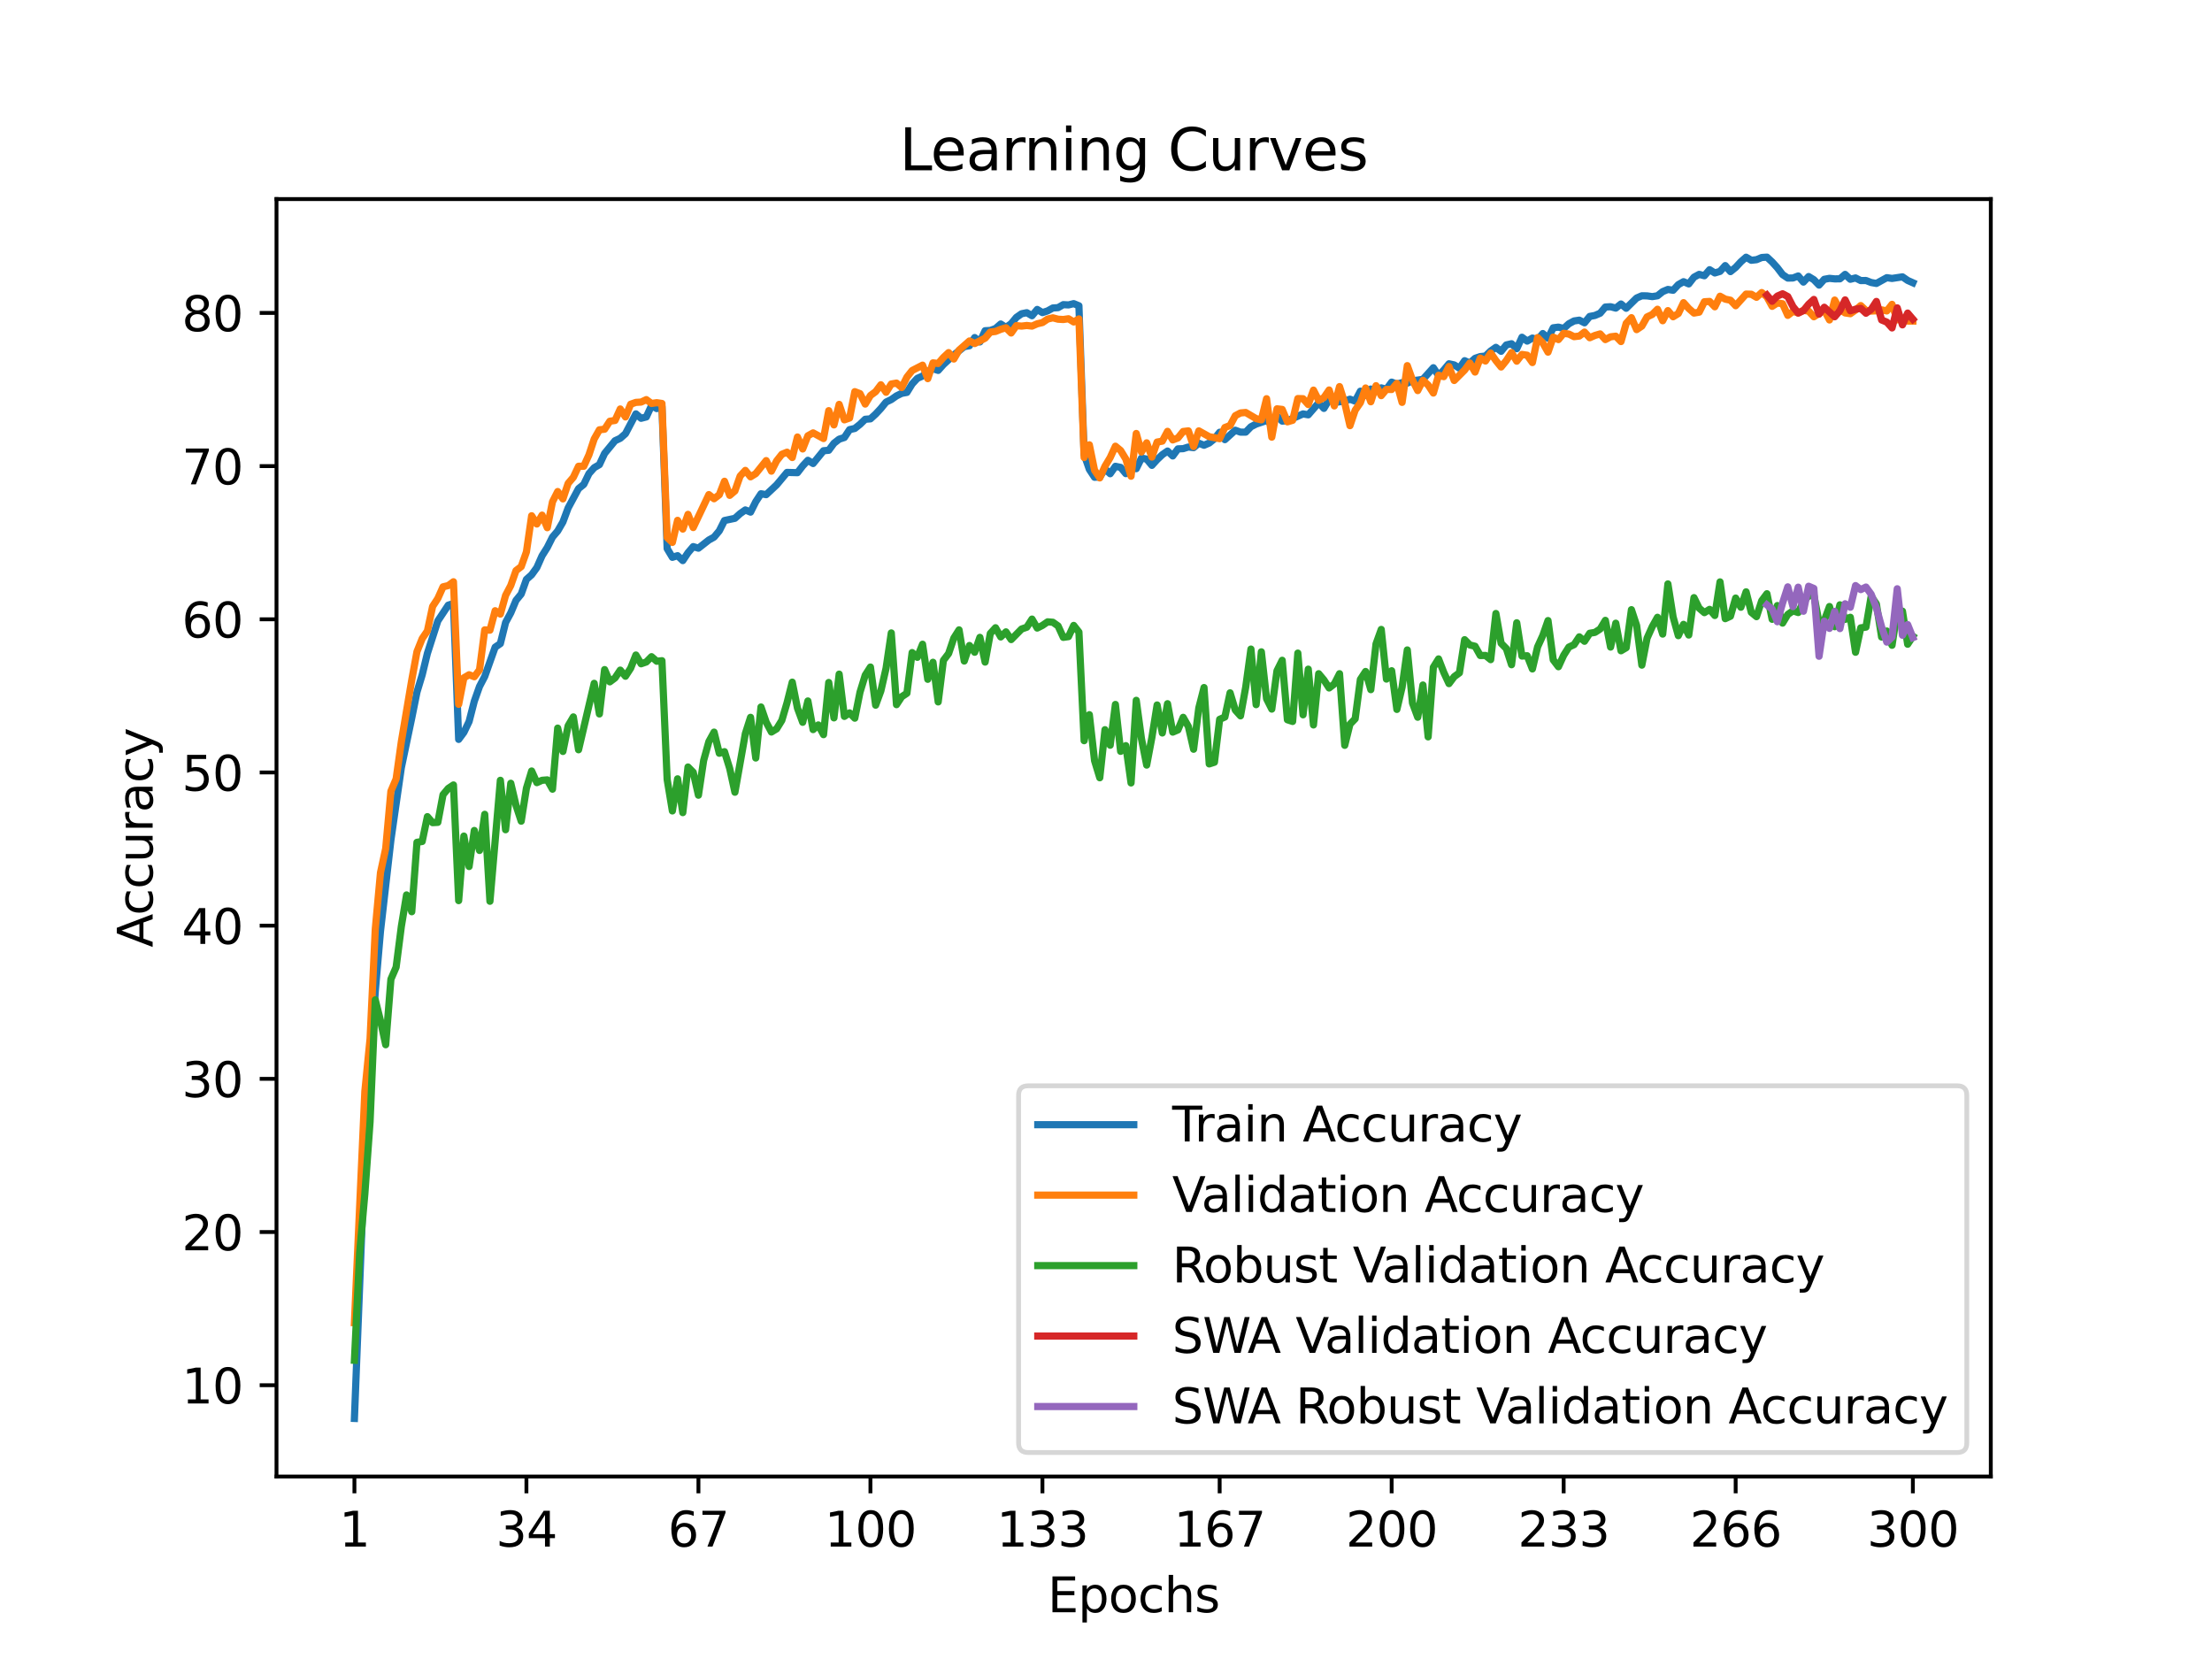 <?xml version="1.0" encoding="utf-8" standalone="no"?>
<!DOCTYPE svg PUBLIC "-//W3C//DTD SVG 1.1//EN"
  "http://www.w3.org/Graphics/SVG/1.1/DTD/svg11.dtd">
<svg xmlns:xlink="http://www.w3.org/1999/xlink" width="460.8pt" height="345.6pt" viewBox="0 0 460.8 345.6" xmlns="http://www.w3.org/2000/svg" version="1.1">
 <defs>
  <style type="text/css">*{stroke-linejoin: round; stroke-linecap: butt}</style>
 </defs>
 <g id="figure_1">
  <g id="patch_1">
   <path d="M 0 345.6 
L 460.8 345.6 
L 460.8 0 
L 0 0 
z
" style="fill: #ffffff"/>
  </g>
  <g id="axes_1">
   <g id="patch_2">
    <path d="M 57.6 307.584 
L 414.72 307.584 
L 414.72 41.472 
L 57.6 41.472 
z
" style="fill: #ffffff"/>
   </g>
   <g id="matplotlib.axis_1">
    <g id="xtick_1">
     <g id="line2d_1">
      <defs>
       <path id="mc33eace5a9" d="M 0 0 
L 0 3.5 
" style="stroke: #000000; stroke-width: 0.8"/>
      </defs>
      <g>
       <use xlink:href="#mc33eace5a9" x="73.833" y="307.584" style="stroke: #000000; stroke-width: 0.8"/>
      </g>
     </g>
     <g id="text_1">
      <!-- 1 -->
      <g transform="translate(70.651 322.182) scale(0.1 -0.1)">
       <defs>
        <path id="DejaVuSans-31" d="M 794 531 
L 1825 531 
L 1825 4091 
L 703 3866 
L 703 4441 
L 1819 4666 
L 2450 4666 
L 2450 531 
L 3481 531 
L 3481 0 
L 794 0 
L 794 531 
z
" transform="scale(0.016)"/>
       </defs>
       <use xlink:href="#DejaVuSans-31"/>
      </g>
     </g>
    </g>
    <g id="xtick_2">
     <g id="line2d_2">
      <g>
       <use xlink:href="#mc33eace5a9" x="109.664" y="307.584" style="stroke: #000000; stroke-width: 0.8"/>
      </g>
     </g>
     <g id="text_2">
      <!-- 34 -->
      <g transform="translate(103.302 322.182) scale(0.1 -0.1)">
       <defs>
        <path id="DejaVuSans-33" d="M 2597 2516 
Q 3050 2419 3304 2112 
Q 3559 1806 3559 1356 
Q 3559 666 3084 287 
Q 2609 -91 1734 -91 
Q 1441 -91 1130 -33 
Q 819 25 488 141 
L 488 750 
Q 750 597 1062 519 
Q 1375 441 1716 441 
Q 2309 441 2620 675 
Q 2931 909 2931 1356 
Q 2931 1769 2642 2001 
Q 2353 2234 1838 2234 
L 1294 2234 
L 1294 2753 
L 1863 2753 
Q 2328 2753 2575 2939 
Q 2822 3125 2822 3475 
Q 2822 3834 2567 4026 
Q 2313 4219 1838 4219 
Q 1578 4219 1281 4162 
Q 984 4106 628 3988 
L 628 4550 
Q 988 4650 1302 4700 
Q 1616 4750 1894 4750 
Q 2613 4750 3031 4423 
Q 3450 4097 3450 3541 
Q 3450 3153 3228 2886 
Q 3006 2619 2597 2516 
z
" transform="scale(0.016)"/>
        <path id="DejaVuSans-34" d="M 2419 4116 
L 825 1625 
L 2419 1625 
L 2419 4116 
z
M 2253 4666 
L 3047 4666 
L 3047 1625 
L 3713 1625 
L 3713 1100 
L 3047 1100 
L 3047 0 
L 2419 0 
L 2419 1100 
L 313 1100 
L 313 1709 
L 2253 4666 
z
" transform="scale(0.016)"/>
       </defs>
       <use xlink:href="#DejaVuSans-33"/>
       <use xlink:href="#DejaVuSans-34" x="63.623"/>
      </g>
     </g>
    </g>
    <g id="xtick_3">
     <g id="line2d_3">
      <g>
       <use xlink:href="#mc33eace5a9" x="145.496" y="307.584" style="stroke: #000000; stroke-width: 0.8"/>
      </g>
     </g>
     <g id="text_3">
      <!-- 67 -->
      <g transform="translate(139.133 322.182) scale(0.1 -0.1)">
       <defs>
        <path id="DejaVuSans-36" d="M 2113 2584 
Q 1688 2584 1439 2293 
Q 1191 2003 1191 1497 
Q 1191 994 1439 701 
Q 1688 409 2113 409 
Q 2538 409 2786 701 
Q 3034 994 3034 1497 
Q 3034 2003 2786 2293 
Q 2538 2584 2113 2584 
z
M 3366 4563 
L 3366 3988 
Q 3128 4100 2886 4159 
Q 2644 4219 2406 4219 
Q 1781 4219 1451 3797 
Q 1122 3375 1075 2522 
Q 1259 2794 1537 2939 
Q 1816 3084 2150 3084 
Q 2853 3084 3261 2657 
Q 3669 2231 3669 1497 
Q 3669 778 3244 343 
Q 2819 -91 2113 -91 
Q 1303 -91 875 529 
Q 447 1150 447 2328 
Q 447 3434 972 4092 
Q 1497 4750 2381 4750 
Q 2619 4750 2861 4703 
Q 3103 4656 3366 4563 
z
" transform="scale(0.016)"/>
        <path id="DejaVuSans-37" d="M 525 4666 
L 3525 4666 
L 3525 4397 
L 1831 0 
L 1172 0 
L 2766 4134 
L 525 4134 
L 525 4666 
z
" transform="scale(0.016)"/>
       </defs>
       <use xlink:href="#DejaVuSans-36"/>
       <use xlink:href="#DejaVuSans-37" x="63.623"/>
      </g>
     </g>
    </g>
    <g id="xtick_4">
     <g id="line2d_4">
      <g>
       <use xlink:href="#mc33eace5a9" x="181.327" y="307.584" style="stroke: #000000; stroke-width: 0.8"/>
      </g>
     </g>
     <g id="text_4">
      <!-- 100 -->
      <g transform="translate(171.783 322.182) scale(0.1 -0.1)">
       <defs>
        <path id="DejaVuSans-30" d="M 2034 4250 
Q 1547 4250 1301 3770 
Q 1056 3291 1056 2328 
Q 1056 1369 1301 889 
Q 1547 409 2034 409 
Q 2525 409 2770 889 
Q 3016 1369 3016 2328 
Q 3016 3291 2770 3770 
Q 2525 4250 2034 4250 
z
M 2034 4750 
Q 2819 4750 3233 4129 
Q 3647 3509 3647 2328 
Q 3647 1150 3233 529 
Q 2819 -91 2034 -91 
Q 1250 -91 836 529 
Q 422 1150 422 2328 
Q 422 3509 836 4129 
Q 1250 4750 2034 4750 
z
" transform="scale(0.016)"/>
       </defs>
       <use xlink:href="#DejaVuSans-31"/>
       <use xlink:href="#DejaVuSans-30" x="63.623"/>
       <use xlink:href="#DejaVuSans-30" x="127.246"/>
      </g>
     </g>
    </g>
    <g id="xtick_5">
     <g id="line2d_5">
      <g>
       <use xlink:href="#mc33eace5a9" x="217.158" y="307.584" style="stroke: #000000; stroke-width: 0.8"/>
      </g>
     </g>
     <g id="text_5">
      <!-- 133 -->
      <g transform="translate(207.615 322.182) scale(0.1 -0.1)">
       <use xlink:href="#DejaVuSans-31"/>
       <use xlink:href="#DejaVuSans-33" x="63.623"/>
       <use xlink:href="#DejaVuSans-33" x="127.246"/>
      </g>
     </g>
    </g>
    <g id="xtick_6">
     <g id="line2d_6">
      <g>
       <use xlink:href="#mc33eace5a9" x="254.076" y="307.584" style="stroke: #000000; stroke-width: 0.8"/>
      </g>
     </g>
     <g id="text_6">
      <!-- 167 -->
      <g transform="translate(244.532 322.182) scale(0.1 -0.1)">
       <use xlink:href="#DejaVuSans-31"/>
       <use xlink:href="#DejaVuSans-36" x="63.623"/>
       <use xlink:href="#DejaVuSans-37" x="127.246"/>
      </g>
     </g>
    </g>
    <g id="xtick_7">
     <g id="line2d_7">
      <g>
       <use xlink:href="#mc33eace5a9" x="289.907" y="307.584" style="stroke: #000000; stroke-width: 0.8"/>
      </g>
     </g>
     <g id="text_7">
      <!-- 200 -->
      <g transform="translate(280.363 322.182) scale(0.1 -0.1)">
       <defs>
        <path id="DejaVuSans-32" d="M 1228 531 
L 3431 531 
L 3431 0 
L 469 0 
L 469 531 
Q 828 903 1448 1529 
Q 2069 2156 2228 2338 
Q 2531 2678 2651 2914 
Q 2772 3150 2772 3378 
Q 2772 3750 2511 3984 
Q 2250 4219 1831 4219 
Q 1534 4219 1204 4116 
Q 875 4013 500 3803 
L 500 4441 
Q 881 4594 1212 4672 
Q 1544 4750 1819 4750 
Q 2544 4750 2975 4387 
Q 3406 4025 3406 3419 
Q 3406 3131 3298 2873 
Q 3191 2616 2906 2266 
Q 2828 2175 2409 1742 
Q 1991 1309 1228 531 
z
" transform="scale(0.016)"/>
       </defs>
       <use xlink:href="#DejaVuSans-32"/>
       <use xlink:href="#DejaVuSans-30" x="63.623"/>
       <use xlink:href="#DejaVuSans-30" x="127.246"/>
      </g>
     </g>
    </g>
    <g id="xtick_8">
     <g id="line2d_8">
      <g>
       <use xlink:href="#mc33eace5a9" x="325.739" y="307.584" style="stroke: #000000; stroke-width: 0.8"/>
      </g>
     </g>
     <g id="text_8">
      <!-- 233 -->
      <g transform="translate(316.195 322.182) scale(0.1 -0.1)">
       <use xlink:href="#DejaVuSans-32"/>
       <use xlink:href="#DejaVuSans-33" x="63.623"/>
       <use xlink:href="#DejaVuSans-33" x="127.246"/>
      </g>
     </g>
    </g>
    <g id="xtick_9">
     <g id="line2d_9">
      <g>
       <use xlink:href="#mc33eace5a9" x="361.57" y="307.584" style="stroke: #000000; stroke-width: 0.8"/>
      </g>
     </g>
     <g id="text_9">
      <!-- 266 -->
      <g transform="translate(352.026 322.182) scale(0.1 -0.1)">
       <use xlink:href="#DejaVuSans-32"/>
       <use xlink:href="#DejaVuSans-36" x="63.623"/>
       <use xlink:href="#DejaVuSans-36" x="127.246"/>
      </g>
     </g>
    </g>
    <g id="xtick_10">
     <g id="line2d_10">
      <g>
       <use xlink:href="#mc33eace5a9" x="398.487" y="307.584" style="stroke: #000000; stroke-width: 0.8"/>
      </g>
     </g>
     <g id="text_10">
      <!-- 300 -->
      <g transform="translate(388.944 322.182) scale(0.1 -0.1)">
       <use xlink:href="#DejaVuSans-33"/>
       <use xlink:href="#DejaVuSans-30" x="63.623"/>
       <use xlink:href="#DejaVuSans-30" x="127.246"/>
      </g>
     </g>
    </g>
    <g id="text_11">
     <!-- Epochs -->
     <g transform="translate(218.244 335.861) scale(0.1 -0.1)">
      <defs>
       <path id="DejaVuSans-45" d="M 628 4666 
L 3578 4666 
L 3578 4134 
L 1259 4134 
L 1259 2753 
L 3481 2753 
L 3481 2222 
L 1259 2222 
L 1259 531 
L 3634 531 
L 3634 0 
L 628 0 
L 628 4666 
z
" transform="scale(0.016)"/>
       <path id="DejaVuSans-70" d="M 1159 525 
L 1159 -1331 
L 581 -1331 
L 581 3500 
L 1159 3500 
L 1159 2969 
Q 1341 3281 1617 3432 
Q 1894 3584 2278 3584 
Q 2916 3584 3314 3078 
Q 3713 2572 3713 1747 
Q 3713 922 3314 415 
Q 2916 -91 2278 -91 
Q 1894 -91 1617 61 
Q 1341 213 1159 525 
z
M 3116 1747 
Q 3116 2381 2855 2742 
Q 2594 3103 2138 3103 
Q 1681 3103 1420 2742 
Q 1159 2381 1159 1747 
Q 1159 1113 1420 752 
Q 1681 391 2138 391 
Q 2594 391 2855 752 
Q 3116 1113 3116 1747 
z
" transform="scale(0.016)"/>
       <path id="DejaVuSans-6f" d="M 1959 3097 
Q 1497 3097 1228 2736 
Q 959 2375 959 1747 
Q 959 1119 1226 758 
Q 1494 397 1959 397 
Q 2419 397 2687 759 
Q 2956 1122 2956 1747 
Q 2956 2369 2687 2733 
Q 2419 3097 1959 3097 
z
M 1959 3584 
Q 2709 3584 3137 3096 
Q 3566 2609 3566 1747 
Q 3566 888 3137 398 
Q 2709 -91 1959 -91 
Q 1206 -91 779 398 
Q 353 888 353 1747 
Q 353 2609 779 3096 
Q 1206 3584 1959 3584 
z
" transform="scale(0.016)"/>
       <path id="DejaVuSans-63" d="M 3122 3366 
L 3122 2828 
Q 2878 2963 2633 3030 
Q 2388 3097 2138 3097 
Q 1578 3097 1268 2742 
Q 959 2388 959 1747 
Q 959 1106 1268 751 
Q 1578 397 2138 397 
Q 2388 397 2633 464 
Q 2878 531 3122 666 
L 3122 134 
Q 2881 22 2623 -34 
Q 2366 -91 2075 -91 
Q 1284 -91 818 406 
Q 353 903 353 1747 
Q 353 2603 823 3093 
Q 1294 3584 2113 3584 
Q 2378 3584 2631 3529 
Q 2884 3475 3122 3366 
z
" transform="scale(0.016)"/>
       <path id="DejaVuSans-68" d="M 3513 2113 
L 3513 0 
L 2938 0 
L 2938 2094 
Q 2938 2591 2744 2837 
Q 2550 3084 2163 3084 
Q 1697 3084 1428 2787 
Q 1159 2491 1159 1978 
L 1159 0 
L 581 0 
L 581 4863 
L 1159 4863 
L 1159 2956 
Q 1366 3272 1645 3428 
Q 1925 3584 2291 3584 
Q 2894 3584 3203 3211 
Q 3513 2838 3513 2113 
z
" transform="scale(0.016)"/>
       <path id="DejaVuSans-73" d="M 2834 3397 
L 2834 2853 
Q 2591 2978 2328 3040 
Q 2066 3103 1784 3103 
Q 1356 3103 1142 2972 
Q 928 2841 928 2578 
Q 928 2378 1081 2264 
Q 1234 2150 1697 2047 
L 1894 2003 
Q 2506 1872 2764 1633 
Q 3022 1394 3022 966 
Q 3022 478 2636 193 
Q 2250 -91 1575 -91 
Q 1294 -91 989 -36 
Q 684 19 347 128 
L 347 722 
Q 666 556 975 473 
Q 1284 391 1588 391 
Q 1994 391 2212 530 
Q 2431 669 2431 922 
Q 2431 1156 2273 1281 
Q 2116 1406 1581 1522 
L 1381 1569 
Q 847 1681 609 1914 
Q 372 2147 372 2553 
Q 372 3047 722 3315 
Q 1072 3584 1716 3584 
Q 2034 3584 2315 3537 
Q 2597 3491 2834 3397 
z
" transform="scale(0.016)"/>
      </defs>
      <use xlink:href="#DejaVuSans-45"/>
      <use xlink:href="#DejaVuSans-70" x="63.184"/>
      <use xlink:href="#DejaVuSans-6f" x="126.66"/>
      <use xlink:href="#DejaVuSans-63" x="187.842"/>
      <use xlink:href="#DejaVuSans-68" x="242.822"/>
      <use xlink:href="#DejaVuSans-73" x="306.201"/>
     </g>
    </g>
   </g>
   <g id="matplotlib.axis_2">
    <g id="ytick_1">
     <g id="line2d_11">
      <defs>
       <path id="m837432b580" d="M 0 0 
L -3.5 0 
" style="stroke: #000000; stroke-width: 0.8"/>
      </defs>
      <g>
       <use xlink:href="#m837432b580" x="57.6" y="288.567" style="stroke: #000000; stroke-width: 0.8"/>
      </g>
     </g>
     <g id="text_12">
      <!-- 10 -->
      <g transform="translate(37.875 292.366) scale(0.1 -0.1)">
       <use xlink:href="#DejaVuSans-31"/>
       <use xlink:href="#DejaVuSans-30" x="63.623"/>
      </g>
     </g>
    </g>
    <g id="ytick_2">
     <g id="line2d_12">
      <g>
       <use xlink:href="#m837432b580" x="57.6" y="256.656" style="stroke: #000000; stroke-width: 0.8"/>
      </g>
     </g>
     <g id="text_13">
      <!-- 20 -->
      <g transform="translate(37.875 260.455) scale(0.1 -0.1)">
       <use xlink:href="#DejaVuSans-32"/>
       <use xlink:href="#DejaVuSans-30" x="63.623"/>
      </g>
     </g>
    </g>
    <g id="ytick_3">
     <g id="line2d_13">
      <g>
       <use xlink:href="#m837432b580" x="57.6" y="224.745" style="stroke: #000000; stroke-width: 0.8"/>
      </g>
     </g>
     <g id="text_14">
      <!-- 30 -->
      <g transform="translate(37.875 228.544) scale(0.1 -0.1)">
       <use xlink:href="#DejaVuSans-33"/>
       <use xlink:href="#DejaVuSans-30" x="63.623"/>
      </g>
     </g>
    </g>
    <g id="ytick_4">
     <g id="line2d_14">
      <g>
       <use xlink:href="#m837432b580" x="57.6" y="192.833" style="stroke: #000000; stroke-width: 0.8"/>
      </g>
     </g>
     <g id="text_15">
      <!-- 40 -->
      <g transform="translate(37.875 196.633) scale(0.1 -0.1)">
       <use xlink:href="#DejaVuSans-34"/>
       <use xlink:href="#DejaVuSans-30" x="63.623"/>
      </g>
     </g>
    </g>
    <g id="ytick_5">
     <g id="line2d_15">
      <g>
       <use xlink:href="#m837432b580" x="57.6" y="160.922" style="stroke: #000000; stroke-width: 0.8"/>
      </g>
     </g>
     <g id="text_16">
      <!-- 50 -->
      <g transform="translate(37.875 164.721) scale(0.1 -0.1)">
       <defs>
        <path id="DejaVuSans-35" d="M 691 4666 
L 3169 4666 
L 3169 4134 
L 1269 4134 
L 1269 2991 
Q 1406 3038 1543 3061 
Q 1681 3084 1819 3084 
Q 2600 3084 3056 2656 
Q 3513 2228 3513 1497 
Q 3513 744 3044 326 
Q 2575 -91 1722 -91 
Q 1428 -91 1123 -41 
Q 819 9 494 109 
L 494 744 
Q 775 591 1075 516 
Q 1375 441 1709 441 
Q 2250 441 2565 725 
Q 2881 1009 2881 1497 
Q 2881 1984 2565 2268 
Q 2250 2553 1709 2553 
Q 1456 2553 1204 2497 
Q 953 2441 691 2322 
L 691 4666 
z
" transform="scale(0.016)"/>
       </defs>
       <use xlink:href="#DejaVuSans-35"/>
       <use xlink:href="#DejaVuSans-30" x="63.623"/>
      </g>
     </g>
    </g>
    <g id="ytick_6">
     <g id="line2d_16">
      <g>
       <use xlink:href="#m837432b580" x="57.6" y="129.011" style="stroke: #000000; stroke-width: 0.8"/>
      </g>
     </g>
     <g id="text_17">
      <!-- 60 -->
      <g transform="translate(37.875 132.81) scale(0.1 -0.1)">
       <use xlink:href="#DejaVuSans-36"/>
       <use xlink:href="#DejaVuSans-30" x="63.623"/>
      </g>
     </g>
    </g>
    <g id="ytick_7">
     <g id="line2d_17">
      <g>
       <use xlink:href="#m837432b580" x="57.6" y="97.099" style="stroke: #000000; stroke-width: 0.8"/>
      </g>
     </g>
     <g id="text_18">
      <!-- 70 -->
      <g transform="translate(37.875 100.899) scale(0.1 -0.1)">
       <use xlink:href="#DejaVuSans-37"/>
       <use xlink:href="#DejaVuSans-30" x="63.623"/>
      </g>
     </g>
    </g>
    <g id="ytick_8">
     <g id="line2d_18">
      <g>
       <use xlink:href="#m837432b580" x="57.6" y="65.188" style="stroke: #000000; stroke-width: 0.8"/>
      </g>
     </g>
     <g id="text_19">
      <!-- 80 -->
      <g transform="translate(37.875 68.987) scale(0.1 -0.1)">
       <defs>
        <path id="DejaVuSans-38" d="M 2034 2216 
Q 1584 2216 1326 1975 
Q 1069 1734 1069 1313 
Q 1069 891 1326 650 
Q 1584 409 2034 409 
Q 2484 409 2743 651 
Q 3003 894 3003 1313 
Q 3003 1734 2745 1975 
Q 2488 2216 2034 2216 
z
M 1403 2484 
Q 997 2584 770 2862 
Q 544 3141 544 3541 
Q 544 4100 942 4425 
Q 1341 4750 2034 4750 
Q 2731 4750 3128 4425 
Q 3525 4100 3525 3541 
Q 3525 3141 3298 2862 
Q 3072 2584 2669 2484 
Q 3125 2378 3379 2068 
Q 3634 1759 3634 1313 
Q 3634 634 3220 271 
Q 2806 -91 2034 -91 
Q 1263 -91 848 271 
Q 434 634 434 1313 
Q 434 1759 690 2068 
Q 947 2378 1403 2484 
z
M 1172 3481 
Q 1172 3119 1398 2916 
Q 1625 2713 2034 2713 
Q 2441 2713 2670 2916 
Q 2900 3119 2900 3481 
Q 2900 3844 2670 4047 
Q 2441 4250 2034 4250 
Q 1625 4250 1398 4047 
Q 1172 3844 1172 3481 
z
" transform="scale(0.016)"/>
       </defs>
       <use xlink:href="#DejaVuSans-38"/>
       <use xlink:href="#DejaVuSans-30" x="63.623"/>
      </g>
     </g>
    </g>
    <g id="text_20">
     <!-- Accuracy -->
     <g transform="translate(31.795 197.356) rotate(-90) scale(0.1 -0.1)">
      <defs>
       <path id="DejaVuSans-41" d="M 2188 4044 
L 1331 1722 
L 3047 1722 
L 2188 4044 
z
M 1831 4666 
L 2547 4666 
L 4325 0 
L 3669 0 
L 3244 1197 
L 1141 1197 
L 716 0 
L 50 0 
L 1831 4666 
z
" transform="scale(0.016)"/>
       <path id="DejaVuSans-75" d="M 544 1381 
L 544 3500 
L 1119 3500 
L 1119 1403 
Q 1119 906 1312 657 
Q 1506 409 1894 409 
Q 2359 409 2629 706 
Q 2900 1003 2900 1516 
L 2900 3500 
L 3475 3500 
L 3475 0 
L 2900 0 
L 2900 538 
Q 2691 219 2414 64 
Q 2138 -91 1772 -91 
Q 1169 -91 856 284 
Q 544 659 544 1381 
z
M 1991 3584 
L 1991 3584 
z
" transform="scale(0.016)"/>
       <path id="DejaVuSans-72" d="M 2631 2963 
Q 2534 3019 2420 3045 
Q 2306 3072 2169 3072 
Q 1681 3072 1420 2755 
Q 1159 2438 1159 1844 
L 1159 0 
L 581 0 
L 581 3500 
L 1159 3500 
L 1159 2956 
Q 1341 3275 1631 3429 
Q 1922 3584 2338 3584 
Q 2397 3584 2469 3576 
Q 2541 3569 2628 3553 
L 2631 2963 
z
" transform="scale(0.016)"/>
       <path id="DejaVuSans-61" d="M 2194 1759 
Q 1497 1759 1228 1600 
Q 959 1441 959 1056 
Q 959 750 1161 570 
Q 1363 391 1709 391 
Q 2188 391 2477 730 
Q 2766 1069 2766 1631 
L 2766 1759 
L 2194 1759 
z
M 3341 1997 
L 3341 0 
L 2766 0 
L 2766 531 
Q 2569 213 2275 61 
Q 1981 -91 1556 -91 
Q 1019 -91 701 211 
Q 384 513 384 1019 
Q 384 1609 779 1909 
Q 1175 2209 1959 2209 
L 2766 2209 
L 2766 2266 
Q 2766 2663 2505 2880 
Q 2244 3097 1772 3097 
Q 1472 3097 1187 3025 
Q 903 2953 641 2809 
L 641 3341 
Q 956 3463 1253 3523 
Q 1550 3584 1831 3584 
Q 2591 3584 2966 3190 
Q 3341 2797 3341 1997 
z
" transform="scale(0.016)"/>
       <path id="DejaVuSans-79" d="M 2059 -325 
Q 1816 -950 1584 -1140 
Q 1353 -1331 966 -1331 
L 506 -1331 
L 506 -850 
L 844 -850 
Q 1081 -850 1212 -737 
Q 1344 -625 1503 -206 
L 1606 56 
L 191 3500 
L 800 3500 
L 1894 763 
L 2988 3500 
L 3597 3500 
L 2059 -325 
z
" transform="scale(0.016)"/>
      </defs>
      <use xlink:href="#DejaVuSans-41"/>
      <use xlink:href="#DejaVuSans-63" x="66.658"/>
      <use xlink:href="#DejaVuSans-63" x="121.639"/>
      <use xlink:href="#DejaVuSans-75" x="176.619"/>
      <use xlink:href="#DejaVuSans-72" x="239.998"/>
      <use xlink:href="#DejaVuSans-61" x="281.111"/>
      <use xlink:href="#DejaVuSans-63" x="342.391"/>
      <use xlink:href="#DejaVuSans-79" x="397.371"/>
     </g>
    </g>
   </g>
   <g id="line2d_19">
    <path d="M 73.833 295.488 
L 76.004 240.177 
L 78.176 206.537 
L 79.262 193.987 
L 81.433 174.991 
L 83.605 159.92 
L 85.777 149.553 
L 86.862 144.172 
L 87.948 140.591 
L 89.034 136.11 
L 91.206 129.35 
L 93.377 126.069 
L 94.463 125.731 
L 95.549 154.028 
L 96.635 152.566 
L 97.72 150.307 
L 98.806 146.075 
L 99.892 143.004 
L 100.978 140.923 
L 103.149 134.821 
L 104.235 134.074 
L 105.321 129.682 
L 106.407 127.665 
L 107.493 125.074 
L 108.578 123.746 
L 109.664 120.701 
L 110.75 119.737 
L 111.836 118.231 
L 112.922 115.773 
L 114.007 114.05 
L 115.093 111.886 
L 116.179 110.615 
L 117.265 108.739 
L 118.351 105.822 
L 120.522 101.787 
L 121.608 100.913 
L 122.694 98.66 
L 123.78 97.428 
L 124.865 96.796 
L 125.951 94.459 
L 128.123 91.81 
L 129.209 91.306 
L 130.294 90.348 
L 132.466 86.218 
L 133.552 87.138 
L 134.638 86.857 
L 135.723 84.501 
L 136.809 85.114 
L 137.895 84.706 
L 138.981 114.286 
L 140.067 116.099 
L 141.152 115.76 
L 142.238 116.782 
L 143.324 115.141 
L 144.41 113.871 
L 145.496 114.196 
L 147.667 112.492 
L 148.753 111.892 
L 149.839 110.59 
L 150.925 108.432 
L 153.096 107.973 
L 154.182 106.996 
L 155.268 106.23 
L 156.354 106.683 
L 157.439 104.513 
L 158.525 102.86 
L 159.611 103.045 
L 161.783 101.009 
L 163.954 98.411 
L 166.126 98.468 
L 167.212 97.064 
L 168.297 95.889 
L 169.383 96.559 
L 171.555 93.898 
L 172.641 93.802 
L 173.726 92.34 
L 174.812 91.491 
L 175.898 91.14 
L 176.984 89.499 
L 178.07 89.257 
L 179.155 88.395 
L 180.241 87.342 
L 181.327 87.253 
L 182.413 86.263 
L 183.499 85.095 
L 184.584 83.761 
L 185.67 83.237 
L 186.756 82.472 
L 187.842 81.942 
L 188.928 81.744 
L 190.013 79.982 
L 191.099 78.814 
L 192.185 78.342 
L 193.271 77.365 
L 194.357 76.822 
L 195.442 77.161 
L 196.528 75.941 
L 198.7 73.937 
L 200.871 72.207 
L 201.957 72.022 
L 203.043 70.318 
L 204.129 71.231 
L 205.215 68.894 
L 206.3 68.837 
L 207.386 68.441 
L 208.472 67.496 
L 209.558 68.205 
L 210.644 67.432 
L 211.729 66.118 
L 212.815 65.358 
L 213.901 65.141 
L 214.987 65.773 
L 216.073 64.464 
L 217.158 65.122 
L 218.244 64.764 
L 219.33 64.158 
L 220.416 64.088 
L 221.502 63.462 
L 222.587 63.52 
L 223.673 63.251 
L 224.759 63.698 
L 225.845 94.657 
L 226.931 97.779 
L 228.016 99.425 
L 229.102 99.368 
L 230.188 97.683 
L 231.274 98.685 
L 232.36 97.14 
L 233.445 97.364 
L 234.531 98.666 
L 235.617 97.293 
L 236.703 97.632 
L 237.789 95.423 
L 238.875 95.64 
L 239.96 96.942 
L 241.046 95.742 
L 242.132 94.715 
L 243.218 93.961 
L 244.304 94.983 
L 245.389 93.508 
L 246.475 93.464 
L 247.561 93.119 
L 248.647 93.259 
L 249.733 92.321 
L 250.818 92.755 
L 251.904 92.289 
L 252.99 91.408 
L 254.076 90.048 
L 255.162 91.587 
L 257.333 89.627 
L 258.419 90.023 
L 259.505 90.017 
L 260.591 88.899 
L 261.676 88.338 
L 263.848 87.616 
L 264.934 88.402 
L 266.02 86.64 
L 267.105 87.725 
L 268.191 87.655 
L 271.449 86.225 
L 272.534 86.416 
L 274.706 83.908 
L 275.792 85.076 
L 276.878 83.263 
L 277.963 83.857 
L 280.135 83.55 
L 281.221 83.161 
L 282.307 83.569 
L 283.392 81.495 
L 284.478 82.363 
L 285.564 81.048 
L 286.65 81.348 
L 287.736 80.805 
L 288.821 81.08 
L 289.907 79.605 
L 290.993 80.027 
L 292.079 79.708 
L 293.165 79.81 
L 294.25 79.331 
L 296.422 79.018 
L 298.594 76.605 
L 299.679 78.233 
L 300.765 77.09 
L 301.851 75.782 
L 302.937 76.018 
L 304.023 76.707 
L 305.108 75.143 
L 306.194 75.635 
L 307.28 74.646 
L 308.366 74.282 
L 309.452 74.173 
L 310.537 73.126 
L 311.623 72.36 
L 312.709 73.184 
L 313.795 71.856 
L 314.881 71.607 
L 315.966 72.641 
L 317.052 70.254 
L 318.138 71.058 
L 319.224 70.426 
L 320.31 70.771 
L 321.395 69.482 
L 322.481 70.465 
L 323.567 68.288 
L 324.653 68.147 
L 325.739 68.435 
L 326.824 67.445 
L 327.91 66.858 
L 328.996 66.698 
L 330.082 67.247 
L 331.168 65.92 
L 332.253 65.715 
L 333.339 65.249 
L 334.425 63.96 
L 335.511 63.896 
L 336.597 64.183 
L 337.682 63.328 
L 338.768 64.215 
L 340.94 62.083 
L 342.026 61.617 
L 343.111 61.636 
L 344.197 61.79 
L 345.283 61.617 
L 346.369 60.749 
L 347.455 60.296 
L 348.54 60.468 
L 349.626 59.294 
L 350.712 58.681 
L 351.798 59.141 
L 352.884 57.743 
L 353.969 57.155 
L 355.055 57.443 
L 356.141 56.185 
L 357.227 56.862 
L 358.313 56.536 
L 359.398 55.33 
L 360.484 56.581 
L 361.57 55.706 
L 362.656 54.532 
L 363.742 53.581 
L 364.827 54.219 
L 365.913 54.098 
L 366.999 53.645 
L 368.085 53.568 
L 369.171 54.577 
L 370.256 55.777 
L 371.342 57.2 
L 372.428 57.928 
L 373.514 57.909 
L 374.6 57.487 
L 375.685 58.764 
L 376.771 57.609 
L 377.857 58.266 
L 378.943 59.39 
L 380.029 58.183 
L 381.114 57.985 
L 382.2 58.094 
L 383.286 58.087 
L 384.372 57.162 
L 385.458 58.177 
L 386.543 57.902 
L 387.629 58.451 
L 388.715 58.432 
L 389.801 58.853 
L 390.887 59.045 
L 393.058 57.845 
L 394.144 58.004 
L 396.316 57.672 
L 397.401 58.419 
L 398.487 58.904 
L 398.487 58.904 
" clip-path="url(#p49ec8bb382)" style="fill: none; stroke: #1f77b4; stroke-width: 1.5; stroke-linecap: square"/>
   </g>
   <g id="line2d_20">
    <path d="M 73.833 275.547 
L 76.004 227.361 
L 77.09 216.416 
L 78.176 193.567 
L 79.262 181.792 
L 80.348 176.75 
L 81.433 164.815 
L 82.519 162.262 
L 83.605 154.508 
L 85.777 141.648 
L 86.862 135.744 
L 87.948 133.032 
L 89.034 131.436 
L 90.12 126.33 
L 91.206 124.671 
L 92.291 122.246 
L 93.377 121.99 
L 94.463 121.192 
L 95.549 146.722 
L 96.635 141.201 
L 97.72 140.563 
L 98.806 140.977 
L 99.892 139.541 
L 100.978 131.213 
L 102.064 131.276 
L 103.149 127.224 
L 104.235 127.926 
L 105.321 124.033 
L 106.407 121.958 
L 107.493 118.863 
L 108.578 118.033 
L 109.664 114.97 
L 110.75 107.439 
L 111.836 109.162 
L 112.922 107.311 
L 114.007 109.928 
L 115.093 104.535 
L 116.179 102.397 
L 117.265 103.928 
L 118.351 100.705 
L 119.436 99.429 
L 120.522 97.131 
L 121.608 97.131 
L 122.694 94.738 
L 123.78 91.451 
L 124.865 89.536 
L 125.951 89.409 
L 127.037 87.749 
L 128.123 87.59 
L 129.209 85.197 
L 130.294 86.856 
L 131.38 84.207 
L 132.466 83.824 
L 133.552 83.761 
L 134.638 83.25 
L 135.723 84.048 
L 136.809 83.888 
L 137.895 84.048 
L 138.981 111.97 
L 140.067 112.991 
L 141.152 108.396 
L 142.238 110.215 
L 143.324 107.151 
L 144.41 109.896 
L 147.667 103.035 
L 148.753 103.897 
L 149.839 103.067 
L 150.925 100.259 
L 152.01 103.194 
L 153.096 102.269 
L 154.182 99.174 
L 155.268 97.993 
L 156.354 99.333 
L 157.439 98.663 
L 159.611 95.951 
L 160.697 98.153 
L 161.783 96.014 
L 162.868 94.642 
L 163.954 94.196 
L 165.04 95.312 
L 166.126 91.036 
L 167.212 93.525 
L 168.297 90.781 
L 169.383 90.175 
L 171.555 91.355 
L 172.641 85.548 
L 173.726 88.515 
L 174.812 84.239 
L 175.898 87.462 
L 176.984 87.079 
L 178.07 81.591 
L 179.155 82.005 
L 180.241 84.175 
L 181.327 82.388 
L 182.413 81.591 
L 183.499 80.155 
L 184.584 81.718 
L 185.67 79.995 
L 186.756 79.804 
L 187.842 80.729 
L 188.928 78.559 
L 190.013 77.187 
L 192.185 76.07 
L 193.271 78.878 
L 194.357 75.591 
L 195.442 75.719 
L 196.528 74.474 
L 197.614 73.453 
L 198.7 74.793 
L 199.786 72.943 
L 201.957 71.028 
L 203.043 71.57 
L 205.215 70.453 
L 206.3 69.177 
L 207.386 69.049 
L 208.472 68.603 
L 209.558 68.284 
L 210.644 69.369 
L 211.729 67.837 
L 212.815 67.932 
L 213.901 67.805 
L 214.987 67.932 
L 216.073 67.454 
L 217.158 67.199 
L 218.244 66.465 
L 219.33 66.209 
L 220.416 66.496 
L 221.502 66.56 
L 222.587 66.401 
L 223.673 67.071 
L 224.759 66.433 
L 225.845 95.312 
L 226.931 92.664 
L 228.016 97.961 
L 229.102 99.557 
L 230.188 97.131 
L 231.274 95.312 
L 232.36 92.951 
L 233.445 93.844 
L 234.531 95.632 
L 235.617 99.206 
L 236.703 90.302 
L 237.789 94.164 
L 238.875 92.249 
L 239.96 95.217 
L 241.046 92.089 
L 242.132 91.898 
L 243.218 89.856 
L 244.304 91.643 
L 245.389 91.228 
L 246.475 89.887 
L 247.561 89.76 
L 248.647 93.015 
L 249.733 89.76 
L 251.904 90.972 
L 254.076 91.387 
L 255.162 89.058 
L 256.247 88.643 
L 257.333 86.601 
L 258.419 86.026 
L 259.505 85.93 
L 261.676 87.207 
L 262.762 87.462 
L 263.848 83.058 
L 264.934 91.068 
L 266.02 85.165 
L 267.105 85.292 
L 268.191 87.877 
L 269.277 87.558 
L 270.363 83.027 
L 271.449 83.058 
L 272.534 84.271 
L 273.62 81.271 
L 274.706 83.409 
L 275.792 82.835 
L 276.878 81.24 
L 277.963 84.558 
L 279.049 80.537 
L 280.135 83.952 
L 281.221 88.675 
L 282.307 85.452 
L 283.392 83.888 
L 284.478 80.825 
L 285.564 83.697 
L 286.65 80.346 
L 287.736 82.42 
L 288.821 81.112 
L 289.907 81.144 
L 290.993 79.867 
L 292.079 83.824 
L 293.165 76.166 
L 294.25 79.197 
L 295.336 81.367 
L 296.422 79.229 
L 297.508 80.218 
L 298.594 81.878 
L 299.679 78.176 
L 300.765 78.463 
L 301.851 76.357 
L 302.937 79.261 
L 305.108 77.091 
L 306.194 75.623 
L 307.28 77.506 
L 308.366 74.602 
L 309.452 75.208 
L 310.537 73.549 
L 311.623 75.113 
L 312.709 76.453 
L 313.795 75.113 
L 314.881 73.453 
L 315.966 75.24 
L 317.052 73.836 
L 318.138 73.996 
L 319.224 75.527 
L 320.31 70.326 
L 321.395 71.443 
L 322.481 73.357 
L 323.567 70.23 
L 324.653 70.741 
L 325.739 69.432 
L 326.824 69.592 
L 327.91 70.134 
L 328.996 70.007 
L 330.082 69.177 
L 331.168 70.358 
L 332.253 69.879 
L 333.339 69.56 
L 334.425 70.741 
L 335.511 70.166 
L 336.597 70.039 
L 337.682 71.156 
L 338.768 67.358 
L 339.854 66.177 
L 340.94 68.666 
L 342.026 67.932 
L 343.111 66.018 
L 344.197 65.507 
L 345.283 64.422 
L 346.369 66.816 
L 347.455 64.709 
L 348.54 65.986 
L 349.626 65.316 
L 350.712 63.05 
L 351.798 64.263 
L 352.884 65.22 
L 353.969 65.029 
L 355.055 62.859 
L 356.141 62.795 
L 357.227 63.912 
L 358.313 61.71 
L 359.398 62.316 
L 360.484 62.539 
L 361.57 63.688 
L 363.742 61.263 
L 364.827 61.295 
L 365.913 61.933 
L 366.999 60.944 
L 368.085 61.837 
L 369.171 63.816 
L 370.256 63.114 
L 371.342 63.273 
L 372.428 65.699 
L 373.514 64.869 
L 374.6 65.188 
L 375.685 64.646 
L 376.771 64.805 
L 377.857 65.986 
L 380.029 64.614 
L 381.114 66.656 
L 382.2 62.508 
L 383.286 64.454 
L 384.372 65.188 
L 385.458 65.348 
L 386.543 64.582 
L 387.629 63.656 
L 388.715 64.678 
L 389.801 64.805 
L 390.887 64.741 
L 391.972 64.55 
L 393.058 64.773 
L 394.144 63.401 
L 395.23 66.624 
L 396.316 66.337 
L 397.401 66.879 
L 398.487 66.879 
L 398.487 66.879 
" clip-path="url(#p49ec8bb382)" style="fill: none; stroke: #ff7f0e; stroke-width: 1.5; stroke-linecap: square"/>
   </g>
   <g id="line2d_21">
    <path d="M 73.833 283.373 
L 74.919 261.035 
L 76.004 248.711 
L 77.09 233.702 
L 78.176 208.283 
L 79.262 212.64 
L 80.348 217.636 
L 81.433 203.991 
L 82.519 201.482 
L 83.605 193.009 
L 84.691 186.429 
L 85.777 189.928 
L 86.862 175.469 
L 87.948 175.293 
L 89.034 170.121 
L 90.12 171.376 
L 91.206 171.31 
L 92.291 165.544 
L 93.377 164.245 
L 94.463 163.519 
L 95.549 187.617 
L 96.635 174.171 
L 97.72 180.509 
L 98.806 173.004 
L 99.892 177.164 
L 100.978 169.637 
L 102.064 187.75 
L 104.235 162.551 
L 105.321 172.85 
L 106.407 163.167 
L 107.493 167.766 
L 108.578 171.068 
L 109.664 164.201 
L 110.75 160.614 
L 111.836 163.035 
L 112.922 162.551 
L 114.007 162.463 
L 115.093 164.399 
L 116.179 151.679 
L 117.265 156.542 
L 118.351 151.195 
L 119.436 149.346 
L 120.522 156.19 
L 123.78 142.347 
L 124.865 148.73 
L 125.951 139.486 
L 127.037 142.039 
L 128.123 141.225 
L 129.209 139.596 
L 130.294 140.873 
L 131.38 139.2 
L 132.466 136.449 
L 133.552 138.276 
L 134.638 137.902 
L 135.723 136.801 
L 136.809 137.748 
L 137.895 137.638 
L 138.981 162.375 
L 140.067 168.933 
L 141.152 162.243 
L 142.238 169.285 
L 143.324 159.778 
L 144.41 160.878 
L 145.496 165.654 
L 146.581 158.413 
L 147.667 154.496 
L 148.753 152.515 
L 149.839 156.917 
L 150.925 156.586 
L 152.01 160.086 
L 153.096 165.037 
L 155.268 152.823 
L 156.354 149.434 
L 157.439 157.907 
L 158.525 147.277 
L 159.611 150.446 
L 160.697 152.493 
L 161.783 151.833 
L 162.868 150.072 
L 163.954 146.397 
L 165.04 142.105 
L 166.126 147.519 
L 167.212 150.468 
L 168.297 146.023 
L 169.383 151.987 
L 170.469 151.019 
L 171.555 153.043 
L 172.641 142.171 
L 173.726 149.544 
L 174.812 140.433 
L 175.898 149.236 
L 176.984 148.51 
L 178.07 149.61 
L 179.155 144.196 
L 180.241 140.653 
L 181.327 138.958 
L 182.413 146.903 
L 183.499 143.932 
L 184.584 139.2 
L 185.67 131.85 
L 186.756 146.793 
L 187.842 145.142 
L 188.928 144.416 
L 190.013 135.943 
L 191.099 136.934 
L 192.185 134.205 
L 193.271 141.511 
L 194.357 137.968 
L 195.442 146.221 
L 196.528 137.572 
L 197.614 136.141 
L 198.7 132.928 
L 199.786 131.212 
L 200.871 137.704 
L 201.957 134.469 
L 203.043 135.877 
L 204.129 132.774 
L 205.215 137.924 
L 206.3 131.96 
L 207.386 130.771 
L 208.472 132.686 
L 209.558 131.63 
L 210.644 133.236 
L 212.815 131.035 
L 213.901 130.661 
L 214.987 128.967 
L 216.073 130.837 
L 217.158 130.287 
L 218.244 129.539 
L 219.33 129.627 
L 220.416 130.397 
L 221.502 132.774 
L 222.587 132.62 
L 223.673 130.287 
L 224.759 131.674 
L 225.845 154.298 
L 226.931 148.884 
L 228.016 158.457 
L 229.102 162.022 
L 230.188 152.009 
L 231.274 155.244 
L 232.36 146.749 
L 233.445 156.52 
L 234.531 155.332 
L 235.617 163.101 
L 236.703 145.891 
L 237.789 153.902 
L 238.875 159.381 
L 239.96 153.615 
L 241.046 146.859 
L 242.132 152.691 
L 243.218 146.595 
L 244.304 152.515 
L 245.389 152.053 
L 246.475 149.434 
L 247.561 151.349 
L 248.647 156.08 
L 249.733 147.475 
L 250.818 143.228 
L 251.904 159.139 
L 252.99 158.787 
L 254.076 149.852 
L 255.162 149.368 
L 256.247 144.328 
L 257.333 147.915 
L 258.419 149.126 
L 259.505 143.14 
L 260.591 135.217 
L 261.676 146.793 
L 262.762 135.789 
L 263.848 145.561 
L 264.934 147.717 
L 266.02 139.729 
L 267.105 137.55 
L 268.191 149.94 
L 269.277 150.292 
L 270.363 136.053 
L 271.449 148.906 
L 272.534 139.398 
L 273.62 151.019 
L 274.706 140.345 
L 275.792 141.643 
L 276.878 143.316 
L 277.963 142.48 
L 279.049 140.345 
L 280.135 155.266 
L 281.221 150.864 
L 282.307 149.742 
L 283.392 141.533 
L 284.478 139.883 
L 285.564 143.668 
L 286.65 134.139 
L 287.736 131.123 
L 288.821 141.467 
L 289.907 139.729 
L 290.993 147.783 
L 292.079 143.162 
L 293.165 135.393 
L 294.25 146.463 
L 295.336 149.412 
L 296.422 142.7 
L 297.508 153.505 
L 298.594 139.002 
L 299.679 137.264 
L 300.765 140.081 
L 301.851 142.413 
L 302.937 140.961 
L 304.023 140.169 
L 305.108 133.258 
L 306.194 134.359 
L 307.28 134.623 
L 308.366 136.559 
L 309.452 136.537 
L 310.537 137.418 
L 311.623 127.8 
L 312.709 134.007 
L 313.795 135.107 
L 314.881 138.474 
L 315.966 129.737 
L 317.052 136.669 
L 318.138 136.603 
L 319.224 139.354 
L 320.31 134.755 
L 321.395 132.378 
L 322.481 129.275 
L 323.567 137.462 
L 324.653 138.892 
L 325.739 136.515 
L 326.824 134.799 
L 327.91 134.293 
L 328.996 132.664 
L 330.082 133.588 
L 331.168 131.916 
L 332.253 131.74 
L 333.339 131.035 
L 334.425 129.231 
L 335.511 134.799 
L 336.597 129.825 
L 337.682 135.569 
L 338.768 134.931 
L 339.854 127.008 
L 340.94 130.309 
L 342.026 138.562 
L 343.111 132.95 
L 344.197 130.529 
L 345.283 128.593 
L 346.369 132.092 
L 347.455 121.638 
L 348.54 128.527 
L 349.626 132.422 
L 350.712 130.067 
L 351.798 132.29 
L 352.884 124.499 
L 353.969 126.7 
L 355.055 127.624 
L 356.141 126.942 
L 357.227 128.218 
L 358.313 121.22 
L 359.398 128.879 
L 360.484 128.373 
L 361.57 124.587 
L 362.656 126.502 
L 363.742 123.289 
L 364.827 127.558 
L 365.913 128.461 
L 366.999 125.137 
L 368.085 123.685 
L 369.171 129.011 
L 370.256 126.15 
L 371.342 129.803 
L 372.428 127.998 
L 373.514 127.25 
L 374.6 127.602 
L 375.685 125.357 
L 376.771 124.103 
L 377.857 123.993 
L 378.943 129.671 
L 380.029 129.275 
L 381.114 126.348 
L 382.2 130.551 
L 383.286 125.996 
L 384.372 129.033 
L 385.458 128.593 
L 386.543 135.877 
L 387.629 130.793 
L 388.715 130.639 
L 389.801 124.213 
L 390.887 125.82 
L 391.972 132.708 
L 393.058 131.454 
L 394.144 134.425 
L 395.23 127.272 
L 396.316 127.316 
L 397.401 134.205 
L 398.487 132.554 
L 398.487 132.554 
" clip-path="url(#p49ec8bb382)" style="fill: none; stroke: #2ca02c; stroke-width: 1.5; stroke-linecap: square"/>
   </g>
   <g id="line2d_22">
    <path d="M 368.085 61.486 
L 369.171 62.763 
L 370.256 61.678 
L 371.342 61.199 
L 372.428 61.774 
L 373.514 63.88 
L 374.6 65.22 
L 375.685 64.709 
L 376.771 63.369 
L 377.857 62.38 
L 378.943 65.443 
L 380.029 64.007 
L 382.2 65.986 
L 383.286 64.709 
L 384.372 62.476 
L 385.458 64.741 
L 386.543 64.422 
L 387.629 64.231 
L 388.715 65.252 
L 389.801 64.454 
L 390.887 62.795 
L 391.972 66.656 
L 393.058 67.103 
L 394.144 68.315 
L 395.23 64.135 
L 396.316 67.677 
L 397.401 65.22 
L 398.487 66.496 
L 398.487 66.496 
" clip-path="url(#p49ec8bb382)" style="fill: none; stroke: #d62728; stroke-width: 1.5; stroke-linecap: square"/>
   </g>
   <g id="line2d_23">
    <path d="M 368.085 126.018 
L 369.171 126.898 
L 370.256 129.517 
L 371.342 125.622 
L 372.428 122.254 
L 373.514 126.37 
L 374.6 122.32 
L 375.685 127.338 
L 376.771 122.122 
L 377.857 122.584 
L 378.943 136.713 
L 380.029 129.407 
L 381.114 130.903 
L 382.2 127.36 
L 383.286 130.947 
L 384.372 125.776 
L 385.458 126.502 
L 386.543 121.99 
L 387.629 122.827 
L 388.715 122.298 
L 389.801 123.795 
L 390.887 126.634 
L 391.972 130.595 
L 393.058 133.764 
L 394.144 132.708 
L 395.23 122.65 
L 396.316 132.334 
L 397.401 130.111 
L 398.487 132.818 
L 398.487 132.818 
" clip-path="url(#p49ec8bb382)" style="fill: none; stroke: #9467bd; stroke-width: 1.5; stroke-linecap: square"/>
   </g>
   <g id="patch_3">
    <path d="M 57.6 307.584 
L 57.6 41.472 
" style="fill: none; stroke: #000000; stroke-width: 0.8; stroke-linejoin: miter; stroke-linecap: square"/>
   </g>
   <g id="patch_4">
    <path d="M 414.72 307.584 
L 414.72 41.472 
" style="fill: none; stroke: #000000; stroke-width: 0.8; stroke-linejoin: miter; stroke-linecap: square"/>
   </g>
   <g id="patch_5">
    <path d="M 57.6 307.584 
L 414.72 307.584 
" style="fill: none; stroke: #000000; stroke-width: 0.8; stroke-linejoin: miter; stroke-linecap: square"/>
   </g>
   <g id="patch_6">
    <path d="M 57.6 41.472 
L 414.72 41.472 
" style="fill: none; stroke: #000000; stroke-width: 0.8; stroke-linejoin: miter; stroke-linecap: square"/>
   </g>
   <g id="text_21">
    <!-- Learning Curves -->
    <g transform="translate(187.376 35.472) scale(0.12 -0.12)">
     <defs>
      <path id="DejaVuSans-4c" d="M 628 4666 
L 1259 4666 
L 1259 531 
L 3531 531 
L 3531 0 
L 628 0 
L 628 4666 
z
" transform="scale(0.016)"/>
      <path id="DejaVuSans-65" d="M 3597 1894 
L 3597 1613 
L 953 1613 
Q 991 1019 1311 708 
Q 1631 397 2203 397 
Q 2534 397 2845 478 
Q 3156 559 3463 722 
L 3463 178 
Q 3153 47 2828 -22 
Q 2503 -91 2169 -91 
Q 1331 -91 842 396 
Q 353 884 353 1716 
Q 353 2575 817 3079 
Q 1281 3584 2069 3584 
Q 2775 3584 3186 3129 
Q 3597 2675 3597 1894 
z
M 3022 2063 
Q 3016 2534 2758 2815 
Q 2500 3097 2075 3097 
Q 1594 3097 1305 2825 
Q 1016 2553 972 2059 
L 3022 2063 
z
" transform="scale(0.016)"/>
      <path id="DejaVuSans-6e" d="M 3513 2113 
L 3513 0 
L 2938 0 
L 2938 2094 
Q 2938 2591 2744 2837 
Q 2550 3084 2163 3084 
Q 1697 3084 1428 2787 
Q 1159 2491 1159 1978 
L 1159 0 
L 581 0 
L 581 3500 
L 1159 3500 
L 1159 2956 
Q 1366 3272 1645 3428 
Q 1925 3584 2291 3584 
Q 2894 3584 3203 3211 
Q 3513 2838 3513 2113 
z
" transform="scale(0.016)"/>
      <path id="DejaVuSans-69" d="M 603 3500 
L 1178 3500 
L 1178 0 
L 603 0 
L 603 3500 
z
M 603 4863 
L 1178 4863 
L 1178 4134 
L 603 4134 
L 603 4863 
z
" transform="scale(0.016)"/>
      <path id="DejaVuSans-67" d="M 2906 1791 
Q 2906 2416 2648 2759 
Q 2391 3103 1925 3103 
Q 1463 3103 1205 2759 
Q 947 2416 947 1791 
Q 947 1169 1205 825 
Q 1463 481 1925 481 
Q 2391 481 2648 825 
Q 2906 1169 2906 1791 
z
M 3481 434 
Q 3481 -459 3084 -895 
Q 2688 -1331 1869 -1331 
Q 1566 -1331 1297 -1286 
Q 1028 -1241 775 -1147 
L 775 -588 
Q 1028 -725 1275 -790 
Q 1522 -856 1778 -856 
Q 2344 -856 2625 -561 
Q 2906 -266 2906 331 
L 2906 616 
Q 2728 306 2450 153 
Q 2172 0 1784 0 
Q 1141 0 747 490 
Q 353 981 353 1791 
Q 353 2603 747 3093 
Q 1141 3584 1784 3584 
Q 2172 3584 2450 3431 
Q 2728 3278 2906 2969 
L 2906 3500 
L 3481 3500 
L 3481 434 
z
" transform="scale(0.016)"/>
      <path id="DejaVuSans-20" transform="scale(0.016)"/>
      <path id="DejaVuSans-43" d="M 4122 4306 
L 4122 3641 
Q 3803 3938 3442 4084 
Q 3081 4231 2675 4231 
Q 1875 4231 1450 3742 
Q 1025 3253 1025 2328 
Q 1025 1406 1450 917 
Q 1875 428 2675 428 
Q 3081 428 3442 575 
Q 3803 722 4122 1019 
L 4122 359 
Q 3791 134 3420 21 
Q 3050 -91 2638 -91 
Q 1578 -91 968 557 
Q 359 1206 359 2328 
Q 359 3453 968 4101 
Q 1578 4750 2638 4750 
Q 3056 4750 3426 4639 
Q 3797 4528 4122 4306 
z
" transform="scale(0.016)"/>
      <path id="DejaVuSans-76" d="M 191 3500 
L 800 3500 
L 1894 563 
L 2988 3500 
L 3597 3500 
L 2284 0 
L 1503 0 
L 191 3500 
z
" transform="scale(0.016)"/>
     </defs>
     <use xlink:href="#DejaVuSans-4c"/>
     <use xlink:href="#DejaVuSans-65" x="53.963"/>
     <use xlink:href="#DejaVuSans-61" x="115.486"/>
     <use xlink:href="#DejaVuSans-72" x="176.766"/>
     <use xlink:href="#DejaVuSans-6e" x="216.129"/>
     <use xlink:href="#DejaVuSans-69" x="279.508"/>
     <use xlink:href="#DejaVuSans-6e" x="307.291"/>
     <use xlink:href="#DejaVuSans-67" x="370.67"/>
     <use xlink:href="#DejaVuSans-20" x="434.146"/>
     <use xlink:href="#DejaVuSans-43" x="465.934"/>
     <use xlink:href="#DejaVuSans-75" x="535.758"/>
     <use xlink:href="#DejaVuSans-72" x="599.137"/>
     <use xlink:href="#DejaVuSans-76" x="640.25"/>
     <use xlink:href="#DejaVuSans-65" x="699.43"/>
     <use xlink:href="#DejaVuSans-73" x="760.953"/>
    </g>
   </g>
   <g id="legend_1">
    <g id="patch_7">
     <path d="M 214.189 302.584 
L 407.72 302.584 
Q 409.72 302.584 409.72 300.584 
L 409.72 228.193 
Q 409.72 226.193 407.72 226.193 
L 214.189 226.193 
Q 212.189 226.193 212.189 228.193 
L 212.189 300.584 
Q 212.189 302.584 214.189 302.584 
z
" style="fill: #ffffff; opacity: 0.8; stroke: #cccccc; stroke-linejoin: miter"/>
    </g>
    <g id="line2d_24">
     <path d="M 216.189 234.292 
L 226.189 234.292 
L 236.189 234.292 
" style="fill: none; stroke: #1f77b4; stroke-width: 1.5; stroke-linecap: square"/>
    </g>
    <g id="text_22">
     <!-- Train Accuracy -->
     <g transform="translate(244.189 237.792) scale(0.1 -0.1)">
      <defs>
       <path id="DejaVuSans-54" d="M -19 4666 
L 3928 4666 
L 3928 4134 
L 2272 4134 
L 2272 0 
L 1638 0 
L 1638 4134 
L -19 4134 
L -19 4666 
z
" transform="scale(0.016)"/>
      </defs>
      <use xlink:href="#DejaVuSans-54"/>
      <use xlink:href="#DejaVuSans-72" x="46.334"/>
      <use xlink:href="#DejaVuSans-61" x="87.447"/>
      <use xlink:href="#DejaVuSans-69" x="148.727"/>
      <use xlink:href="#DejaVuSans-6e" x="176.51"/>
      <use xlink:href="#DejaVuSans-20" x="239.889"/>
      <use xlink:href="#DejaVuSans-41" x="271.676"/>
      <use xlink:href="#DejaVuSans-63" x="338.334"/>
      <use xlink:href="#DejaVuSans-63" x="393.314"/>
      <use xlink:href="#DejaVuSans-75" x="448.295"/>
      <use xlink:href="#DejaVuSans-72" x="511.674"/>
      <use xlink:href="#DejaVuSans-61" x="552.787"/>
      <use xlink:href="#DejaVuSans-63" x="614.066"/>
      <use xlink:href="#DejaVuSans-79" x="669.047"/>
     </g>
    </g>
    <g id="line2d_25">
     <path d="M 216.189 248.97 
L 226.189 248.97 
L 236.189 248.97 
" style="fill: none; stroke: #ff7f0e; stroke-width: 1.5; stroke-linecap: square"/>
    </g>
    <g id="text_23">
     <!-- Validation Accuracy -->
     <g transform="translate(244.189 252.47) scale(0.1 -0.1)">
      <defs>
       <path id="DejaVuSans-56" d="M 1831 0 
L 50 4666 
L 709 4666 
L 2188 738 
L 3669 4666 
L 4325 4666 
L 2547 0 
L 1831 0 
z
" transform="scale(0.016)"/>
       <path id="DejaVuSans-6c" d="M 603 4863 
L 1178 4863 
L 1178 0 
L 603 0 
L 603 4863 
z
" transform="scale(0.016)"/>
       <path id="DejaVuSans-64" d="M 2906 2969 
L 2906 4863 
L 3481 4863 
L 3481 0 
L 2906 0 
L 2906 525 
Q 2725 213 2448 61 
Q 2172 -91 1784 -91 
Q 1150 -91 751 415 
Q 353 922 353 1747 
Q 353 2572 751 3078 
Q 1150 3584 1784 3584 
Q 2172 3584 2448 3432 
Q 2725 3281 2906 2969 
z
M 947 1747 
Q 947 1113 1208 752 
Q 1469 391 1925 391 
Q 2381 391 2643 752 
Q 2906 1113 2906 1747 
Q 2906 2381 2643 2742 
Q 2381 3103 1925 3103 
Q 1469 3103 1208 2742 
Q 947 2381 947 1747 
z
" transform="scale(0.016)"/>
       <path id="DejaVuSans-74" d="M 1172 4494 
L 1172 3500 
L 2356 3500 
L 2356 3053 
L 1172 3053 
L 1172 1153 
Q 1172 725 1289 603 
Q 1406 481 1766 481 
L 2356 481 
L 2356 0 
L 1766 0 
Q 1100 0 847 248 
Q 594 497 594 1153 
L 594 3053 
L 172 3053 
L 172 3500 
L 594 3500 
L 594 4494 
L 1172 4494 
z
" transform="scale(0.016)"/>
      </defs>
      <use xlink:href="#DejaVuSans-56"/>
      <use xlink:href="#DejaVuSans-61" x="60.658"/>
      <use xlink:href="#DejaVuSans-6c" x="121.938"/>
      <use xlink:href="#DejaVuSans-69" x="149.721"/>
      <use xlink:href="#DejaVuSans-64" x="177.504"/>
      <use xlink:href="#DejaVuSans-61" x="240.98"/>
      <use xlink:href="#DejaVuSans-74" x="302.26"/>
      <use xlink:href="#DejaVuSans-69" x="341.469"/>
      <use xlink:href="#DejaVuSans-6f" x="369.252"/>
      <use xlink:href="#DejaVuSans-6e" x="430.434"/>
      <use xlink:href="#DejaVuSans-20" x="493.812"/>
      <use xlink:href="#DejaVuSans-41" x="525.6"/>
      <use xlink:href="#DejaVuSans-63" x="592.258"/>
      <use xlink:href="#DejaVuSans-63" x="647.238"/>
      <use xlink:href="#DejaVuSans-75" x="702.219"/>
      <use xlink:href="#DejaVuSans-72" x="765.598"/>
      <use xlink:href="#DejaVuSans-61" x="806.711"/>
      <use xlink:href="#DejaVuSans-63" x="867.99"/>
      <use xlink:href="#DejaVuSans-79" x="922.971"/>
     </g>
    </g>
    <g id="line2d_26">
     <path d="M 216.189 263.648 
L 226.189 263.648 
L 236.189 263.648 
" style="fill: none; stroke: #2ca02c; stroke-width: 1.5; stroke-linecap: square"/>
    </g>
    <g id="text_24">
     <!-- Robust Validation Accuracy -->
     <g transform="translate(244.189 267.148) scale(0.1 -0.1)">
      <defs>
       <path id="DejaVuSans-52" d="M 2841 2188 
Q 3044 2119 3236 1894 
Q 3428 1669 3622 1275 
L 4263 0 
L 3584 0 
L 2988 1197 
Q 2756 1666 2539 1819 
Q 2322 1972 1947 1972 
L 1259 1972 
L 1259 0 
L 628 0 
L 628 4666 
L 2053 4666 
Q 2853 4666 3247 4331 
Q 3641 3997 3641 3322 
Q 3641 2881 3436 2590 
Q 3231 2300 2841 2188 
z
M 1259 4147 
L 1259 2491 
L 2053 2491 
Q 2509 2491 2742 2702 
Q 2975 2913 2975 3322 
Q 2975 3731 2742 3939 
Q 2509 4147 2053 4147 
L 1259 4147 
z
" transform="scale(0.016)"/>
       <path id="DejaVuSans-62" d="M 3116 1747 
Q 3116 2381 2855 2742 
Q 2594 3103 2138 3103 
Q 1681 3103 1420 2742 
Q 1159 2381 1159 1747 
Q 1159 1113 1420 752 
Q 1681 391 2138 391 
Q 2594 391 2855 752 
Q 3116 1113 3116 1747 
z
M 1159 2969 
Q 1341 3281 1617 3432 
Q 1894 3584 2278 3584 
Q 2916 3584 3314 3078 
Q 3713 2572 3713 1747 
Q 3713 922 3314 415 
Q 2916 -91 2278 -91 
Q 1894 -91 1617 61 
Q 1341 213 1159 525 
L 1159 0 
L 581 0 
L 581 4863 
L 1159 4863 
L 1159 2969 
z
" transform="scale(0.016)"/>
      </defs>
      <use xlink:href="#DejaVuSans-52"/>
      <use xlink:href="#DejaVuSans-6f" x="64.982"/>
      <use xlink:href="#DejaVuSans-62" x="126.164"/>
      <use xlink:href="#DejaVuSans-75" x="189.641"/>
      <use xlink:href="#DejaVuSans-73" x="253.02"/>
      <use xlink:href="#DejaVuSans-74" x="305.119"/>
      <use xlink:href="#DejaVuSans-20" x="344.328"/>
      <use xlink:href="#DejaVuSans-56" x="376.115"/>
      <use xlink:href="#DejaVuSans-61" x="436.773"/>
      <use xlink:href="#DejaVuSans-6c" x="498.053"/>
      <use xlink:href="#DejaVuSans-69" x="525.836"/>
      <use xlink:href="#DejaVuSans-64" x="553.619"/>
      <use xlink:href="#DejaVuSans-61" x="617.096"/>
      <use xlink:href="#DejaVuSans-74" x="678.375"/>
      <use xlink:href="#DejaVuSans-69" x="717.584"/>
      <use xlink:href="#DejaVuSans-6f" x="745.367"/>
      <use xlink:href="#DejaVuSans-6e" x="806.549"/>
      <use xlink:href="#DejaVuSans-20" x="869.928"/>
      <use xlink:href="#DejaVuSans-41" x="901.715"/>
      <use xlink:href="#DejaVuSans-63" x="968.373"/>
      <use xlink:href="#DejaVuSans-63" x="1023.354"/>
      <use xlink:href="#DejaVuSans-75" x="1078.334"/>
      <use xlink:href="#DejaVuSans-72" x="1141.713"/>
      <use xlink:href="#DejaVuSans-61" x="1182.826"/>
      <use xlink:href="#DejaVuSans-63" x="1244.105"/>
      <use xlink:href="#DejaVuSans-79" x="1299.086"/>
     </g>
    </g>
    <g id="line2d_27">
     <path d="M 216.189 278.326 
L 226.189 278.326 
L 236.189 278.326 
" style="fill: none; stroke: #d62728; stroke-width: 1.5; stroke-linecap: square"/>
    </g>
    <g id="text_25">
     <!-- SWA Validation Accuracy -->
     <g transform="translate(244.189 281.826) scale(0.1 -0.1)">
      <defs>
       <path id="DejaVuSans-53" d="M 3425 4513 
L 3425 3897 
Q 3066 4069 2747 4153 
Q 2428 4238 2131 4238 
Q 1616 4238 1336 4038 
Q 1056 3838 1056 3469 
Q 1056 3159 1242 3001 
Q 1428 2844 1947 2747 
L 2328 2669 
Q 3034 2534 3370 2195 
Q 3706 1856 3706 1288 
Q 3706 609 3251 259 
Q 2797 -91 1919 -91 
Q 1588 -91 1214 -16 
Q 841 59 441 206 
L 441 856 
Q 825 641 1194 531 
Q 1563 422 1919 422 
Q 2459 422 2753 634 
Q 3047 847 3047 1241 
Q 3047 1584 2836 1778 
Q 2625 1972 2144 2069 
L 1759 2144 
Q 1053 2284 737 2584 
Q 422 2884 422 3419 
Q 422 4038 858 4394 
Q 1294 4750 2059 4750 
Q 2388 4750 2728 4690 
Q 3069 4631 3425 4513 
z
" transform="scale(0.016)"/>
       <path id="DejaVuSans-57" d="M 213 4666 
L 850 4666 
L 1831 722 
L 2809 4666 
L 3519 4666 
L 4500 722 
L 5478 4666 
L 6119 4666 
L 4947 0 
L 4153 0 
L 3169 4050 
L 2175 0 
L 1381 0 
L 213 4666 
z
" transform="scale(0.016)"/>
      </defs>
      <use xlink:href="#DejaVuSans-53"/>
      <use xlink:href="#DejaVuSans-57" x="63.477"/>
      <use xlink:href="#DejaVuSans-41" x="156.854"/>
      <use xlink:href="#DejaVuSans-20" x="225.262"/>
      <use xlink:href="#DejaVuSans-56" x="257.049"/>
      <use xlink:href="#DejaVuSans-61" x="317.707"/>
      <use xlink:href="#DejaVuSans-6c" x="378.986"/>
      <use xlink:href="#DejaVuSans-69" x="406.77"/>
      <use xlink:href="#DejaVuSans-64" x="434.553"/>
      <use xlink:href="#DejaVuSans-61" x="498.029"/>
      <use xlink:href="#DejaVuSans-74" x="559.309"/>
      <use xlink:href="#DejaVuSans-69" x="598.518"/>
      <use xlink:href="#DejaVuSans-6f" x="626.301"/>
      <use xlink:href="#DejaVuSans-6e" x="687.482"/>
      <use xlink:href="#DejaVuSans-20" x="750.861"/>
      <use xlink:href="#DejaVuSans-41" x="782.648"/>
      <use xlink:href="#DejaVuSans-63" x="849.307"/>
      <use xlink:href="#DejaVuSans-63" x="904.287"/>
      <use xlink:href="#DejaVuSans-75" x="959.268"/>
      <use xlink:href="#DejaVuSans-72" x="1022.646"/>
      <use xlink:href="#DejaVuSans-61" x="1063.76"/>
      <use xlink:href="#DejaVuSans-63" x="1125.039"/>
      <use xlink:href="#DejaVuSans-79" x="1180.02"/>
     </g>
    </g>
    <g id="line2d_28">
     <path d="M 216.189 293.004 
L 226.189 293.004 
L 236.189 293.004 
" style="fill: none; stroke: #9467bd; stroke-width: 1.5; stroke-linecap: square"/>
    </g>
    <g id="text_26">
     <!-- SWA Robust Validation Accuracy -->
     <g transform="translate(244.189 296.504) scale(0.1 -0.1)">
      <use xlink:href="#DejaVuSans-53"/>
      <use xlink:href="#DejaVuSans-57" x="63.477"/>
      <use xlink:href="#DejaVuSans-41" x="156.854"/>
      <use xlink:href="#DejaVuSans-20" x="225.262"/>
      <use xlink:href="#DejaVuSans-52" x="257.049"/>
      <use xlink:href="#DejaVuSans-6f" x="322.031"/>
      <use xlink:href="#DejaVuSans-62" x="383.213"/>
      <use xlink:href="#DejaVuSans-75" x="446.689"/>
      <use xlink:href="#DejaVuSans-73" x="510.068"/>
      <use xlink:href="#DejaVuSans-74" x="562.168"/>
      <use xlink:href="#DejaVuSans-20" x="601.377"/>
      <use xlink:href="#DejaVuSans-56" x="633.164"/>
      <use xlink:href="#DejaVuSans-61" x="693.822"/>
      <use xlink:href="#DejaVuSans-6c" x="755.102"/>
      <use xlink:href="#DejaVuSans-69" x="782.885"/>
      <use xlink:href="#DejaVuSans-64" x="810.668"/>
      <use xlink:href="#DejaVuSans-61" x="874.145"/>
      <use xlink:href="#DejaVuSans-74" x="935.424"/>
      <use xlink:href="#DejaVuSans-69" x="974.633"/>
      <use xlink:href="#DejaVuSans-6f" x="1002.416"/>
      <use xlink:href="#DejaVuSans-6e" x="1063.598"/>
      <use xlink:href="#DejaVuSans-20" x="1126.977"/>
      <use xlink:href="#DejaVuSans-41" x="1158.764"/>
      <use xlink:href="#DejaVuSans-63" x="1225.422"/>
      <use xlink:href="#DejaVuSans-63" x="1280.402"/>
      <use xlink:href="#DejaVuSans-75" x="1335.383"/>
      <use xlink:href="#DejaVuSans-72" x="1398.762"/>
      <use xlink:href="#DejaVuSans-61" x="1439.875"/>
      <use xlink:href="#DejaVuSans-63" x="1501.154"/>
      <use xlink:href="#DejaVuSans-79" x="1556.135"/>
     </g>
    </g>
   </g>
  </g>
 </g>
 <defs>
  <clipPath id="p49ec8bb382">
   <rect x="57.6" y="41.472" width="357.12" height="266.112"/>
  </clipPath>
 </defs>
</svg>
